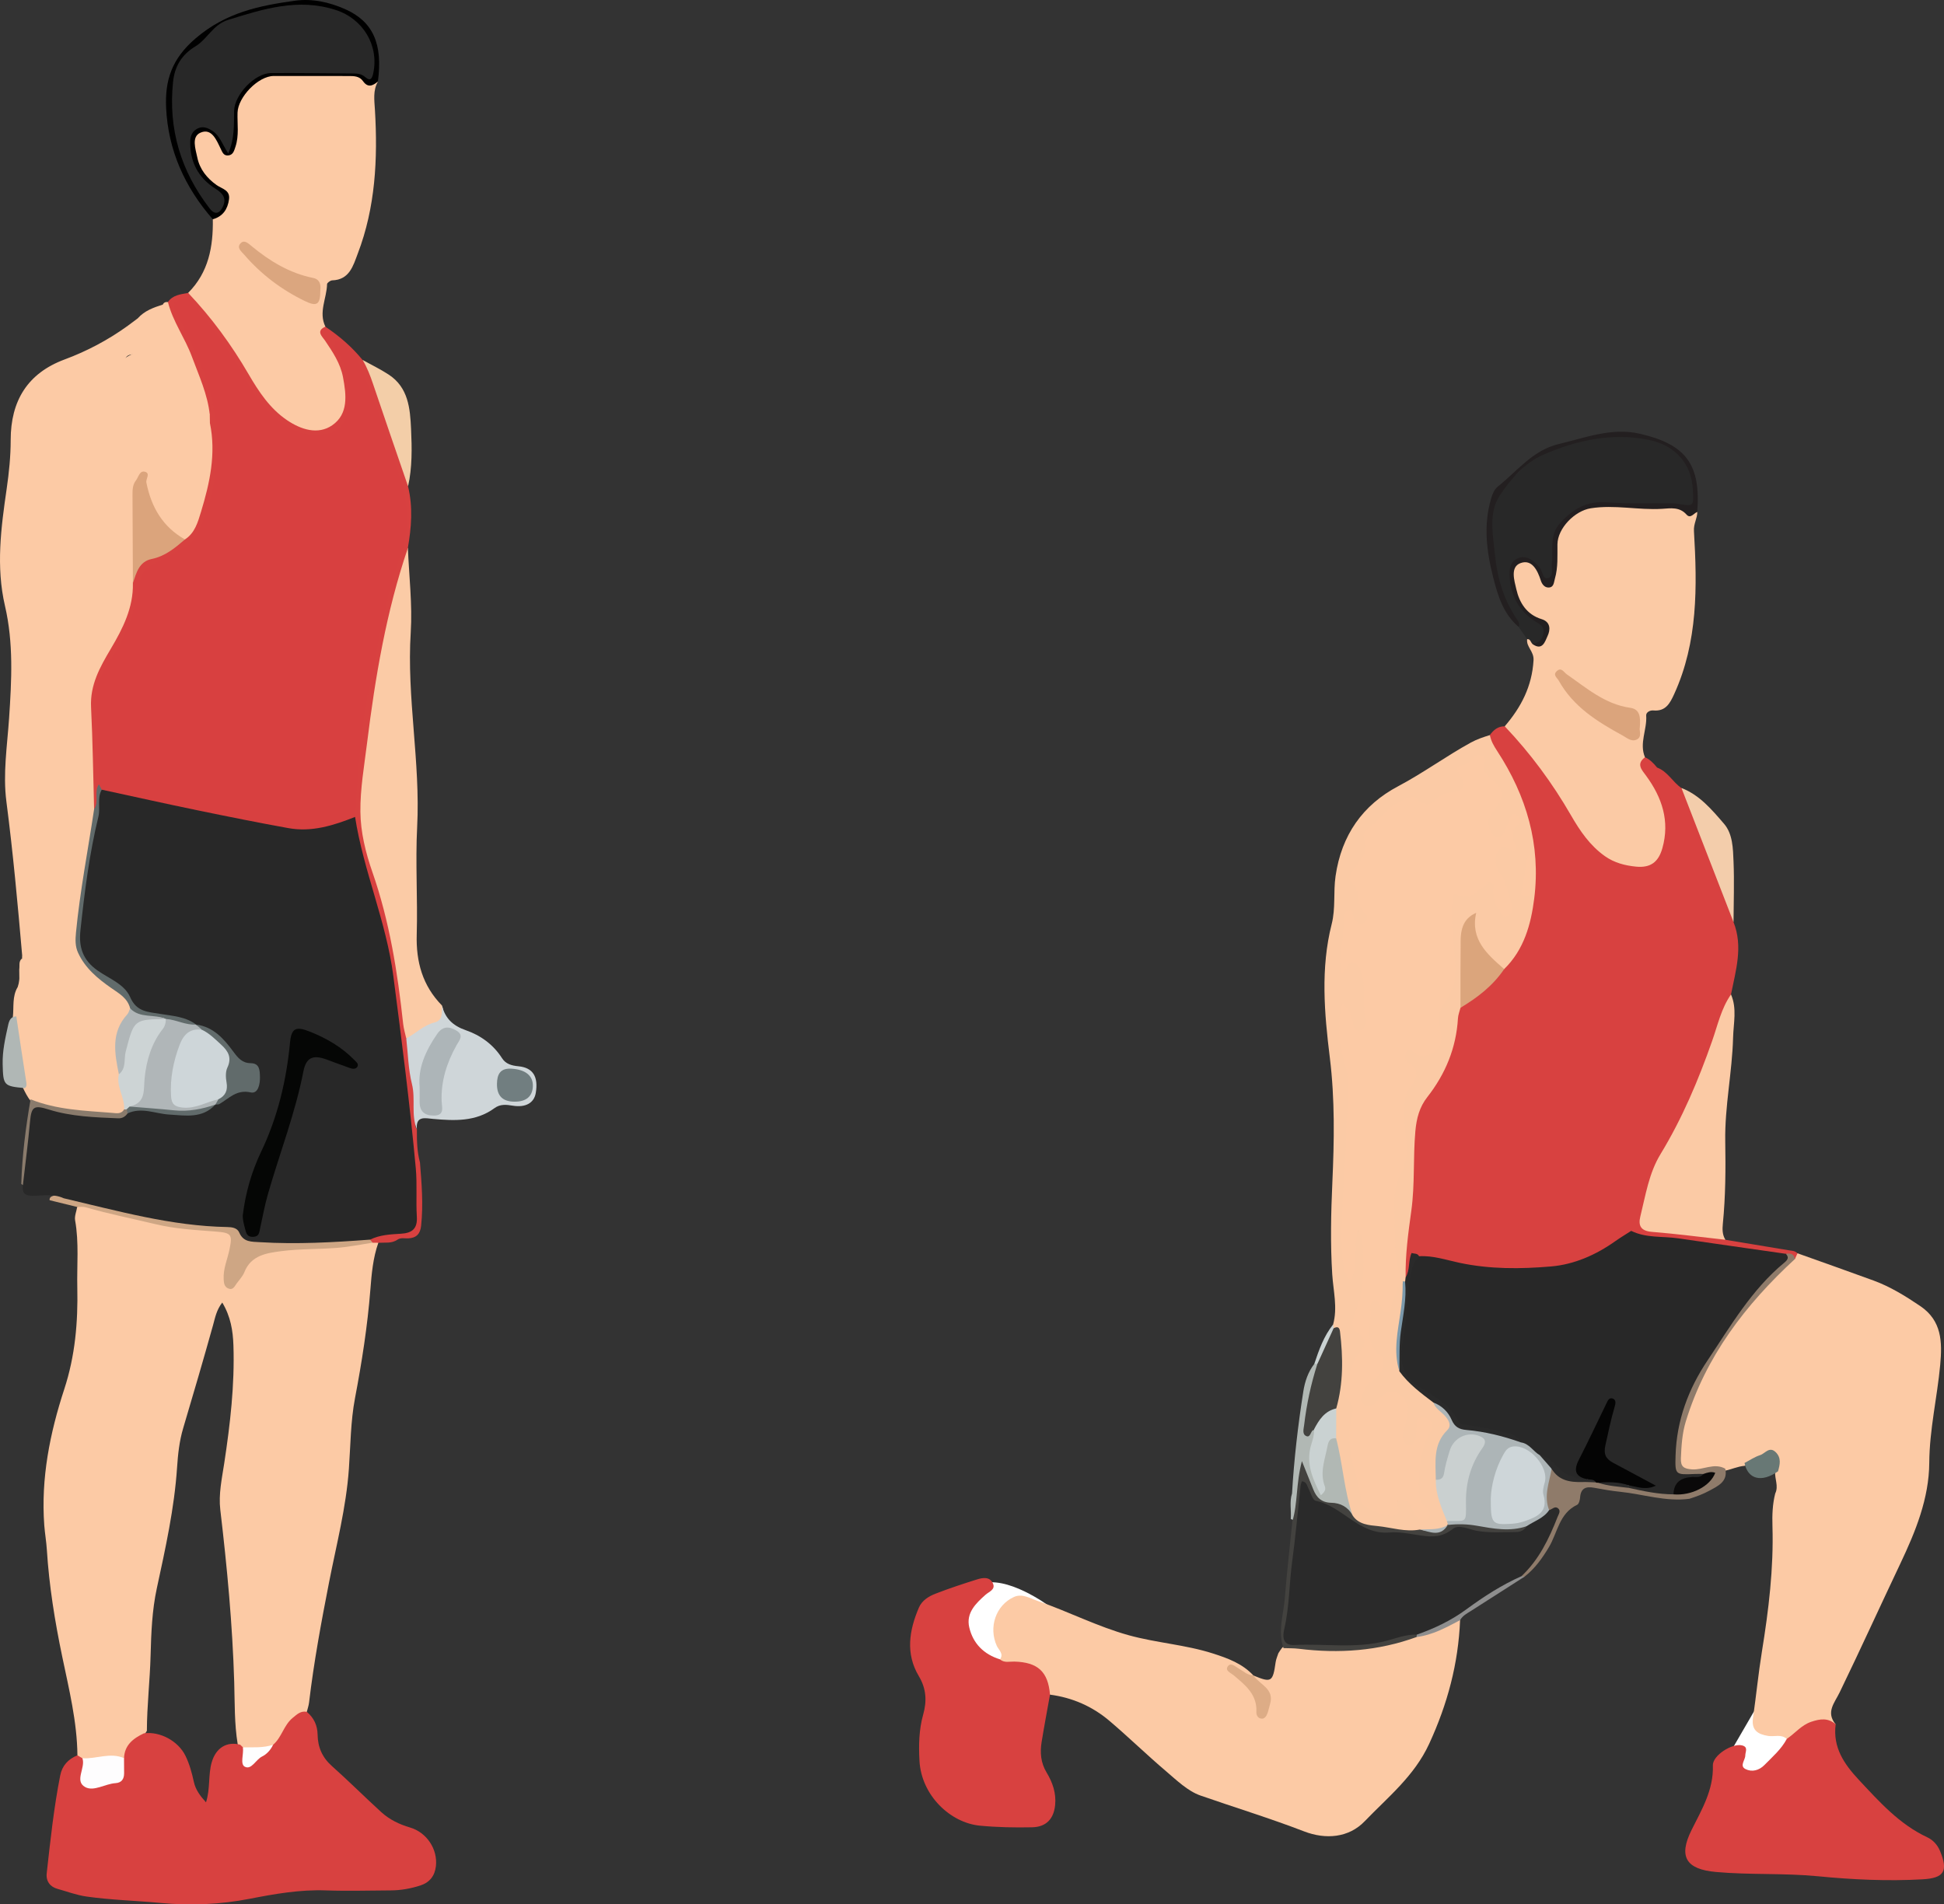<?xml version="1.0" encoding="UTF-8"?>
<svg id="Layer_1" xmlns="http://www.w3.org/2000/svg" viewBox="0 0 926.34 907.62">
  <rect x="0" y="0" width="926.34" height="907.62" fill="#333333" stroke="none"/>
  <defs>
    <style>
      .cls-1 {
        fill: #dba47c;
      }

      .cls-2 {
        fill: #fbcaa5;
      }

      .cls-3 {
        fill: #ced6d9;
      }

      .cls-4 {
        fill: #d84040;
      }

      .cls-5 {
        fill: #8f7b6a;
      }

      .cls-6 {
        fill: #cad2d2;
      }

      .cls-7 {
        fill: #f3cdab;
      }

      .cls-8 {
        fill: #2a2a2a;
      }

      .cls-9 {
        fill: #dba57c;
      }

      .cls-10 {
        fill: #cad0d0;
      }

      .cls-11 {
        fill: #b0b7b5;
      }

      .cls-12 {
        fill: #43423f;
      }

      .cls-13 {
        fill: #ddac86;
      }

      .cls-14 {
        fill: #fbcba6;
      }

      .cls-15 {
        fill: #fff;
      }

      .cls-16 {
        fill: #f3cea8;
      }

      .cls-17 {
        fill: #cea684;
      }

      .cls-18 {
        fill: #dba67f;
      }

      .cls-19 {
        fill: #8e8e8e;
      }

      .cls-20 {
        fill: #231f20;
      }

      .cls-21 {
        fill: #282828;
      }

      .cls-22 {
        fill: #b0b6b8;
      }

      .cls-23 {
        fill: #7c99ab;
      }

      .cls-24 {
        fill: #cfd6d9;
      }

      .cls-25 {
        fill: #050605;
      }

      .cls-26 {
        fill: #616b6b;
      }

      .cls-27 {
        fill: #adb5b8;
      }

      .cls-28 {
        fill: #0a0909;
      }

      .cls-29 {
        fill: #fefdfe;
      }

      .cls-30 {
        fill: #fefefe;
      }

      .cls-31 {
        fill: #cdd4d5;
      }

      .cls-32 {
        fill: #040404;
      }

      .cls-33 {
        fill: #717e80;
      }

      .cls-34 {
        fill: #b1b8b4;
      }

      .cls-35 {
        fill: #fccaa5;
      }

      .cls-36 {
        fill: #adb5b7;
      }

      .cls-37 {
        fill: #d84140;
      }

      .cls-38 {
        fill: #8a7b6c;
      }

      .cls-39 {
        fill: #687875;
      }
    </style>
  </defs>
  <path class="cls-15" d="M499.96,765.49s-20.47-15.4-33.27-10.39-3.15,51.12-3.15,51.12l33.74-8.6,2.68-32.13Z"/>
  <polygon class="cls-15" points="835.75 815.74 822.9 837.89 839.68 854.61 862.19 832.11 859.55 811.53 835.75 815.74"/>
  <path class="cls-35" d="M180.29,592.29c-2.57,7.24-3.22,14.9-3.81,22.41-1.37,17.4-4.06,34.53-7.32,51.67-2.1,11.04-2.12,22.53-2.92,33.78-1.31,18.43-5.94,36.06-9.44,53.99-3.72,19-7.25,38.04-9.53,57.28-.18,1.5-.7,2.96-1.07,4.44-4.67,2.99-8.56,6.66-11.12,11.7-1.18,2.32-2.79,4.46-5.38,5.52-4.64,1.75-9.35,2.02-14.15.68-1.1-.53-1.84-1.37-2.29-2.49-1.6-9.73-1.37-19.64-1.65-29.4-.82-27.59-3.41-54.96-6.64-82.33-.88-7.43.77-14.84,1.88-22.17,2.83-18.63,5.01-37.27,4.38-56.16-.24-7-1.3-13.73-5.32-20.42-2.77,3.55-3.41,7.25-4.37,10.7-4.59,16.44-9.38,32.81-14.25,49.17-1.83,6.13-2.5,12.45-2.92,18.77-1.3,19.5-5.53,38.49-9.64,57.52-2.27,10.5-2.69,21.25-2.97,31.94-.31,12.02-1.74,23.97-1.77,36-2.81,4.97-8.6,7.6-10.49,13.3-6.53.26-13.04,1.65-19.62.62-1.42-.18-2.56-.75-2.99-2.25-.16-16.02-4.01-31.48-7.24-47.01-3.51-16.84-6.25-33.77-7.33-50.96-.24-3.9-.94-7.77-1.23-11.68-1.64-22.32,2.67-43.88,9.54-64.87,5.19-15.84,6.56-31.96,6.2-48.37-.24-10.68.87-21.4-1.04-32.05-.36-2.01.63-4.25.99-6.39,6.19-3.55,11.97.5,17.44,1.81,15.7,3.77,31.34,7.39,47.54,8.13,9.23.42,11.15,3.09,9.1,12.04q-2.09,9.14-.97,13.16c2.36-.21,3.27-2.2,4.07-3.83,4.75-9.61,13.46-11.68,22.95-12.28,13.48-.85,26.98-1.47,40.38-3.29,1.17.04,2.23.33,3,1.31Z"/>
  <path class="cls-35" d="M851.42,828.75c-2.63-2.37-5.88-.94-8.82-1.4-4.95-.78-8.11-2.72-7.28-8.53,1.52-10.54,2.55-21.15,4.25-31.66,3.21-19.81,5.63-39.67,5.03-59.79-.16-5.25.01-10.46,1.32-15.58,1.72-3.51-.34-7.02-.03-10.53-.01-2.48,1.7-5.44-.97-7.25-2.58-1.76-4.87.73-7.22,1.53-2.24.76-4.08,2.45-6.42,3.07-3.23.27-6.17,1.7-9.31,2.32-5.05-.84-9.94.97-14.98.83-5.2-.15-7.68-2.15-7.53-7.47.34-11.94,2.73-23.38,7.92-34.18,7.53-15.66,18.58-28.96,28.67-42.94,4.93-6.82,10.23-13.02,17.29-17.61.98-.85,1.94-1.74,3.16-2.26,12.08,4.32,24.19,8.58,36.24,12.99,8.02,2.94,15.24,7.41,22.29,12.18,10.27,6.95,10.52,17.06,9.51,27.98-1.44,15.58-5.11,30.85-5.22,46.67-.11,17.05-6.51,32.74-13.75,48.01-9.7,20.45-19.07,41.06-28.94,61.43-2.46,5.08-6.7,9.45-1.93,15.24-7.79-1.3-14.53.76-20.25,6.24-.79.76-1.88,1.11-3.04.72Z"/>
  <path class="cls-35" d="M695.75,772.17c-.83,20.68-6.01,40.04-14.75,58.97-7.09,15.36-19.68,25.4-30.72,36.88-7.61,7.92-18.61,8.77-28.83,4.83-16.29-6.28-32.96-11.36-49.41-17.1-6.12-2.14-11.35-7.3-16.49-11.66-9.15-7.77-17.76-16.19-26.92-23.96-8.12-6.89-17.65-11.06-28.3-12.46-1.9-.87-1.8-2.79-2.38-4.39-2.34-6.45-6.34-9.13-13.26-9.63-2.86-.21-6.65,1.56-8.18-2.79,1.94-2.72-.64-4.47-1.54-6.47-3.97-8.81-.5-19.31,8.17-23.27,3.95-1.8,7.67.63,11.27,1.87,14.65,5.04,28.49,12.23,43.47,16.37,13.19,3.65,27.01,4.49,40.11,8.69,7.11,2.28,14,4.8,19.24,10.44-3.59,2.37-5.72-1.59-9-2.11,6.25,5.46,12.06,10.88,13.04,19.67,2.87-4.62,3.27-8.65-.97-12.29-1.56-1.34-3.83-2.42-2.98-5.2,8.51,3.53,9.21,3.09,10.53-6.34.2-1.46.85-2.85,1.3-4.28,1.04-1.52,1.8-3.32,3.83-3.85,7.41-1.03,14.67,1.05,22.09.96,13.21-.15,26-1.91,38.42-6.36,5.46-.67,10.53-2.59,15.51-4.86,2.13-.97,4.16-2.54,6.76-1.7Z"/>
  <path class="cls-35" d="M10.57,455.43c-2.12-24.5-4.35-48.98-7.52-73.38-1.73-13.31.4-26.64,1.29-39.88,1.2-17.93,2.14-35.74-1.96-53.36-4.36-18.74-1.89-37.33.8-55.86,1.12-7.75,1.91-15.49,1.91-23.22,0-18.7,8.05-31.86,25.69-38.41,10.67-3.96,20.53-9.2,29.74-15.79-1.71,8.42-8.9,10.99-15.39,14.2-2.12,1.05-4.64,1.22-6.76,2.41-.95.53-2.08,1.15-1.96,2.38.12,1.3,1.36,1.54,2.44,1.66,5.26.62,10.44-.49,15.65-.87,1.42-.1,2.11-1.3,2.86-2.43,3.16-4.77,15.93-8.21,20.76-5.55,3.1,1.71,4.27,4.65,2.92,7.81-2.1,4.92-2.58,10.05-2.87,14.98,2.9-3.85,8.61-3.64,10.49,1.32,1.64,4.32,3.18,6.06,7.76,4.17,1.67-.69,3.34.58,4.39,2.18.64,1.24.84,2.57.82,3.94.03,2.56-1.58,4.47-2.55,6.66-3.05,6.91-7.66,13.28-6.82,21.54.31,3.02-1.71,5.38-4.76,6.39-2.88.95-5.14-.04-6.78-2.53-.36-.55-.65-1.66-.99-1.62-8.69.96-5.23-5.25-5.55-9.26-.44-5.37-4.08-7.2-8.69-4.26-4.92,3.14-7.69,6.81-6.46,13.58,1.24,6.78.63,13.95.54,20.92-.09,7.19-.61,14.33-.1,21.57.63,8.91-2.68,12.98-11.38,16.58-10.21,4.23-12.52,7.62-12.47,18.73.01,3.07.15,6.12-.58,9.14-1.83,7.57-2.3,14.74,1.46,22.29,2.55,5.13,2.77,11.26.27,17.24-2.08,4.97-1.63,10.48.97,15.26,3.3,6.07,3.45,11.61-1.13,16.98-2.67,3.13-2.09,6.12.6,8.73,4.84,4.7,5.34,9.95,1.83,15.39-1.44,2.23-.62,4.16-.6,6.25.04,4.52,1.15,9.25-3.57,12.53-1.98,1.37-1.16,3.59-.39,5.43,1.39,3.33,1.71,6.77,1.27,10.31-.3,2.36-1.31,4.33-3.89,4.62-2.71.3-2.93-2.14-3.61-3.89-.63-1.64-.78-3.41-1.15-5.12-.39-1.8-1.09-3.72-3.11-3.77-8.17-.2-8.65-5.83-8.74-11.87-.01-.81.07-1.74-1.06-2.47-1.11,5.9-1.82,11.58-.99,17.57.5,3.59,2.51,8.27-2.65,10.77Z"/>
  <path class="cls-2" d="M808.78,243.98c.02,3.1-1.8,5.53-1.59,9.13,1.56,26.4,1.94,52.81-9.43,77.71-1.99,4.36-4.06,8.32-9.91,7.78-1.64-.15-3.53.89-3.42,2.42.49,6.67-3.41,13.2-.57,19.9-.67,4.25,1.46,7.53,3.75,10.76,5.97,8.39,8.37,17.68,7.24,27.94-1.29,11.69-7.7,16.33-19.37,14.36-12.21-2.06-19.61-10.2-25.48-19.96-8.8-14.65-18.1-28.88-29.52-41.66-1.55-1.73-3.26-3.61-3.46-6.2,7.8-9.08,13-19.02,13.73-31.47.25-4.37-3.57-6.35-3.04-10.09,1.62-1.04,2.86.5,4.31.59,5.31-3.17,5.65-6.04.95-8.64-9.19-5.08-13.29-12.82-12.4-23.26.23-2.7.66-5.4,3.54-6.48,3.03-1.14,5.44.46,7.76,2.28,2.64,2.08,2.91,5.8,5.82,8.24,3.36-4.3,2.71-9.19,2.44-13.75-.42-7.09,2.16-12.57,6.97-17.61,6.37-6.67,14.61-6.74,22.5-6.14,6.75.51,13.53,1.32,20.22.73,6.79-.6,12.62,2.43,18.95,3.41Z"/>
  <path class="cls-35" d="M89.67,139.57c9.73-9.75,11.96-22,11.74-35.08.42-1.31,1.49-2.12,2.34-3.1,4.9-5.67,4.66-7.25-1.38-11.83-7.03-5.33-11.14-12.19-10.63-21.31.15-2.7.51-5.39,3.43-6.52,3.07-1.19,5.49.33,7.67,2.34.97.9,1.54,2.12,2.41,3.09,1.1,1.23,1.24,3.97,3.33,3.52,2.52-.55,2.48-3.26,2.7-5.38.23-2.17.36-4.39.08-6.54-1.02-7.9,2.06-13.76,7.91-18.98,4-3.57,7.94-5.72,13.4-5.53,7.86.26,15.78.64,23.58-.09,8.57-.79,16.09,2.15,23.83,4.69-2.44,4.38-1.69,8.87-1.41,13.69,1.37,23.2.24,46.27-8.18,68.29-2.16,5.65-3.88,12.54-12.21,12.79-.86.03-2.41,1.15-2.43,1.79-.14,6.76-4.16,13.38-.8,20.26-.94,4.48,2.39,7.23,4.41,10.41,4.47,7.01,7.14,14.57,6.57,22.86-1.06,15.52-9.56,20.71-24.87,15.28-9.89-3.52-16.27-11.7-21.26-20.53-7.87-13.94-17.76-26.39-27.37-39.08-1.19-1.57-2.51-3.04-2.87-5.06Z"/>
  <path class="cls-2" d="M635.24,631.25c2.21-7.98.1-15.95-.41-23.86-.93-14.62-.61-29.16.05-43.78.89-19.82,1.25-39.63-1.2-59.51-2.62-21.17-4.48-42.6.89-63.73,1.91-7.53.74-15.16,1.83-22.77,2.81-19.55,12.94-33.95,29.84-42.88,11.97-6.33,22.81-14.32,34.62-20.81,2.92-1.6,5.97-2.61,9.09-3.58,7.6,8.59,12.38,18.72,16.5,29.31,8.97,23.1,9.83,46.24.72,69.46-2.06,5.25-4.33,10.58-9.89,13.35-8.15-2.49-15.32-12.43-16.82-24.57-5.01,15.11-1.59,29.34-2.93,43.23-1.4,6.39-1.41,13.01-3.7,19.27-2.04,5.55-3.32,11.61-7.24,16.06-10.2,11.6-11.4,25.52-11.17,39.85.29,17.55-3.27,34.76-4.31,52.18-.18.72-.5,1.38-.94,1.97-.54.54-1.19.68-1.91.42-4.21-6.41-6.42-13.27-5.13-21.07,1.05-6.33-1.02-12.61-.59-18.98.25-3.78.53-7.37,2.74-10.62,2.04-3,2.95-6.51,2.49-10.03-.99-7.63.55-15.3-.65-22.89-.47-2.99.37-5.59,2.14-8.01,2.98-4.06,4.15-8.12.19-12.42-1.61-1.75-1.66-4.13-.34-6.13,1.34-2.02,3.35-1.37,5.35-.89,7.96,1.92,11.21-.9,9.87-9.11-.86-5.27-.33-9.84,2.78-14.31,5.99-8.59,4.93-18.36,3.78-27.94-.71-5.92-.76-11.8-.52-17.7.15-3.68,1.37-6.3,6.09-5.54,4.02.65,6.89-2.15,9.91-4.36,3.86-2.83,5.89-2.08,6.82,2.57.72,3.56.64,7.38,4.68,10.28.43-5.84-1.21-10.45-3.58-14.85-1.69-3.14-2.97-6.36-2.76-9.99.15-2.54,1.06-5.69,3.47-5.73,4.89-.08,5.13-2.5,4.68-6.18-.18-1.51,1.08-2.82,1.29-4.47-1.05.53-1.14,1.58-1.56,2.39-1.59,3.04-3.43,6.28-7.45,4.49-3.93-1.75-4.74-5.47-3.76-9.5.64-2.61,2.53-4.58,3.73-6.91,1.99-3.86,2.67-7.41-1.85-10.2-3.4-2.09-4.73-5.59-5.11-9.9-4.63,1.78-8.8,2.74-6.62,9.06,1.15,3.34-.85,6.12-4.31,6.96-3.89.95-7.43,2.4-10.75,4.66-2.14,1.46-4.62,1.07-6.93.02-1.6-.72-3.15-1.45-5.02-1.2-6.7.91-18.65,13.52-18.94,20.3-.17,4.21-2.25,7.48-4.56,10.7-1.96,2.73-2.76,5.41-.6,8.43,2.23,3.12,1.5,7.26,3.55,10.51,1.71,2.72,2.82,5.81-.06,8.35-3.4,3-5.27-1.07-7.85-2.42-.9,3.61-1.53,7.03-1.68,10.5-.15,3.51-.46,6.98-1.11,11.23,4.67-4.29,7.63-2.35,9.47,2.13,3.34,8.13,2.04,16.82,2.6,25.27.16,2.42-1.75,4.58-4.46,5-2.88.45-3.52-2-4.44-3.97-.8-1.72-.76-3.84-3.65-6.29,2.3,10.96.8,21.04,3.87,30.67,1.45,4.54,1.8,8.97.24,13.52-1.9,5.55-.23,11.28-.52,16.94-1.03,19.6-4.19,39.21-1.01,58.89.17,1.04.23,2.11,1.3,3.95,1.09-5.4.42-9.95.83-14.42.19-2.09,0-4.92,2.94-5.07,2.69-.14,3.78,2.45,3.84,4.55.33,11.11,1.17,22.37-2.7,33.04-1.57,4.33-2.27,7.71,1.13,11.4,2.5,2.71,2.32,6.05.22,9.08-1.38,1.99-2.55,3.99-3.31,6.34-2.12,6.54-5.7,12.94-.5,19.65.24.31.26.87.17,1.28-3.04,13.29.85,25.95,3.35,38.77.98,5.05,7.38,10.21,12.42,9.22,1.24-.24,1.71-1.03,2.29-2.02,3.31-5.62,5.9-5.75,9.84-.61,1.03,1.34,1.4,3.27,3.93,3.93-6.26-13.24-3.56-25.89,1.35-38.44.55-1.4,1.27-2.91-.97-4.17-2.48,1.73-1.34,4.74-2.23,6.99-.95,2.38-2.27,4.55-5.07,4.38-2.68-.17-3.15-2.72-3.72-4.82-.6-2.18-.19-4.34.41-6.48.59-2.11,1.25-4.21,1.02-6.45-.62-6.18-4.91-8.12-9.97-4.52-3.12,2.22-6.53,6.24-10.15,1.99-3.3-3.87-.09-7.8,2.36-11.2.77-1.06,1.99-1.72,2.92-2.63,3.25-3.2,4.05-6.43.82-10.35-5.79-7.03-4.18-15.33-2.8-23.16.81-4.6,3.35-4.6,8.77-.74,2.12-2.1,2.22-5.16,3.55-7.62,1.13-2.08,2.35-4.01,4.93-1.54,2.44,5.88.26,11.67-.69,17.35-1.24,7.4-1.05,14.72-.61,22.09,3.65,7.3,11.28,10.53,16.58,16.13,1.1,1.35,2.34,2.57,3.52,3.84,5.03,5.4,5.49,7.17,1.33,12.99-4.5,6.3-3.16,13.28-3.44,20.12-.45,6.93,3.55,12.89,4.28,19.57.06.73-.05,1.43-.29,2.12-.18.32-.37.63-.56.94-3.77,4.32-8.91,2.67-13.57,3.11-9.14-.53-18.34-.54-27.09-3.91-2.12-.82-4.02-1.68-5.12-3.77-5.39-12.03-5.46-25.27-8.57-37.83-.22-4.53-.29-9.06.17-13.58,2.24-9.57,2.76-19.29,2.41-29.08-.12-3.28-.26-6.52-2.41-9.26-.33-.69-.28-1.35.14-1.99Z"/>
  <path class="cls-37" d="M851.42,828.75c3.96-2.62,6.89-6.56,11.71-8.17,4.24-1.42,8.01-1.93,11.59,1.22-1.42,11.03,3.99,18.93,11.17,26.61,9.75,10.42,19.17,21,32.44,27.22,2.74,1.28,4.88,3.54,6.14,6.59,3.95,9.55,1.95,12.88-8.33,13.46-16.67.94-33.33.16-49.89-1.46-16.17-1.57-32.41-.58-48.58-2.04-14.21-1.28-17.99-7.22-11.61-20.02,4.88-9.78,10.52-19.12,10.14-30.74-.16-4.82,9.3-10.74,13.9-9.57,3.1.79,1.56,3.02,1.55,4.81,0,2.21-2.89,4.96.11,6.48,3.07,1.55,6.49.65,9.04-1.96,3.82-3.89,8.01-7.49,10.63-12.41Z"/>
  <path class="cls-35" d="M10.57,455.43c2.54-3.1,1.91-7.07,1.03-10.03-1.79-6.04.21-11.66.35-17.45.04-1.82.18-4.45,2.85-4.19,2.56.25,2.3,2.73,2.34,4.71.04,2.4-.15,4.86.27,7.2.46,2.53,1.93,4.74,5,3.76,5.05-1.6,6.18,1.24,6.57,5.27.3,3.04.64,8.47,2.96,7.89,4.47-1.12,1.96-6.3,2.02-9.74.03-1.75-1.78-3.45-2.21-5.31-.54-2.34-1.68-4.63,2.43-6.01,5.52-1.85,2.29-7.15,2.37-10.81.06-2.77-.41-4.71,1.63-7.48,2.46-3.33,2.78-7.88-1.56-11.54-5.82-4.9-5.52-7.39-.59-12.96,3.24-3.66,4.08-8.27,1.05-12.38-4.54-6.15-4.05-12.77-1.56-18.98,2.47-6.17,1.45-12.31-1.22-16.93-2.87-4.96-3.45-9.76-2.35-14.33,1.94-8.12,2-16.27,2.18-24.43.08-3.66,1.21-6.02,4.62-6.83,5.03-1.18,8.65-4.99,13.45-6.94,6.44-2.61,6.74-11.14,5.33-18.08-.67-3.31-.49-6.31-.2-9.62.93-10.29,1.03-20.68-.79-30.9-1.27-7.15,4.79-8.99,8.27-12.71,2.23-2.39,5.52-2.69,7.83-1.07,4.01,2.82,4.7,7.09,2.84,11.7-.49,1.22-.68,2.55.49,4.11,2.92-4.29,5.48-6.23,5.83,1.22.09,2.04,2.07,2.97,3.83,2.83,2.21-.18,5.16-1.38,4.83-3.61-1.7-11.72,6.18-20.2,9.6-30.16,3.13.35,2.95,2.95,2.92,4.93-.25,15.86-1.32,31.57-9.05,45.99-1.27,2.37-2.57,4.53-5.33,5.33-3.25.52-5.3-1.55-7.4-3.47-6.89-6.3-11.26-14.49-13.34-24.95-2.77,3.52-2.85,3.52-2.87,8.97-.04,13.34-.08,26.69,0,40.04.5,11.22-3.72,21.52-9.79,29.98-10,13.93-11.31,29.05-9.67,44.78,1.12,10.69.64,21.31,1.03,31.96-.01,10.31-3.29,20.14-4.84,30.22-1.62,10.54-1.78,21.23-4.08,31.68-.87,3.95.97,7.89,3.74,10.79,4.34,4.53,8.25,9.48,14.01,12.63,3.76,2.05,7.29,4.96,7.78,9.89-.02,1.32-.29,2.64-1.09,3.66-6.72,8.52-5.48,18.17-4.01,27.85-.29,5.83,3.44,11.14,2.25,17.1-.99,2.4-3.14,3.14-5.35,2.95-13.66-1.17-27.78.17-40.34-7.2-1.56-1.95-2.67-4.17-3.74-6.42-.87-11.28-4-22.24-4.77-33.54.56-4.83-.4-9.91,2.32-14.4,1.54-4.42.55-9.23,2.08-13.65.01-.44.02-.88.03-1.32Z"/>
  <path class="cls-14" d="M194.37,261.16c.53,13.43,2.19,26.93,1.35,40.27-1.97,31.04,4.67,61.69,3.06,92.7-.88,17.02.29,34.15-.2,51.2-.38,13.05,2.75,24.43,12,33.86,2.06,5.73-.17,9.35-5.75,10.86-4.23,1.15-6.77,6.72-12.19,4.59-3.44-4.25-2.87-9.62-3.35-14.43-2.16-21.59-6.64-42.59-13.31-63.25-5.05-15.65-6.03-31.57-4.66-48.3,2.36-28.86,9.14-56.81,14.06-85.14,1.23-7.1,4.07-13.82,6.63-20.56.39-1.03,1.04-1.93,2.38-1.81Z"/>
  <path class="cls-21" d="M730.21,306.87c-.85-.73-.88-2.38-2.5-2.26-1.35-1.95-2.71-3.9-4.07-5.85-11.9-16.9-14.73-35.94-13.03-55.96.51-5.97,3.81-10.7,8.62-14.13,3.25-2.32,6.09-4.94,8.56-8.05,1.8-2.28,4.11-4.02,6.84-4.94,13.04-4.39,26.03-9.2,40.1-8.62,6.11.25,12.16,1.44,17.79,3.92,10.78,4.76,17.18,17.04,15.18,28.52-.53,3.04-2.02,4.59-4.9,3.05-3.34-1.78-6.82-1.54-10.26-1.34-11.58.64-23.12-1.49-34.71-.11-7.62.91-16.94,10.32-17.15,17.99-.11,4.16.11,8.32-.1,12.47-.1,1.97-.37,4.27-2.49,4.97-2.64.87-3.14-1.77-4.02-3.37-1.07-1.96-2.28-3.76-4.15-4.98-4.87-3.19-8.56-1.37-8.97,4.41-.73,10.31,2.98,18.4,12.35,23.22,2.96,1.52,3.9,3.66,3.15,6.33-.8,2.84-2.1,5.88-6.23,4.74Z"/>
  <path class="cls-2" d="M824.83,473.92c2.94,6.72,1.19,13.72,1.01,20.57-.43,16.54-4.02,32.85-3.74,49.46.22,13.1.16,26.19-1.14,39.26-.26,2.6-.29,5.26,1.21,7.63-2.37,2.24-5.03.57-7.53.49-9.18-.29-18.29-1.46-27.39-2.69-6.03-.82-8.31-3.37-7.16-9.27,2.3-11.83,4.81-23.79,11.47-34.03,10.75-16.53,17.08-34.89,23.67-53.2,1.7-4.72,3.29-9.5,5.33-14.09.84-1.89,1.27-4.39,4.27-4.13Z"/>
  <path class="cls-37" d="M194.37,261.16c-10.31,30.27-15.58,61.6-19.49,93.2-1.34,10.81-3.26,21.68-3.15,32.51.09,9.72,2.49,19.5,5.72,28.77,8.18,23.46,12,47.74,14.66,72.3.26,2.37.98,4.68,1.48,7.02,2.05,1.66,2.83,4.06,2.76,6.44-.36,11.52,5.15,22.75,1.68,34.42-.25.83.07,1.73.63,2.46-.05,5.29.06,10.57,1.45,15.73.83,10.04,1.63,20.06.56,30.15-.41,3.93-2.27,5.86-6.16,6.04-1.7.08-3.49-.44-5.08.6-2.8,1.97-6.04,1.3-9.13,1.51-.91-.01-1.82-.02-2.74-.03-1.02-.64-1.93-1.34-1.2-2.75,3.65-3,8.18-2.69,12.47-3.29,6.63-.92,7.58-2.06,7.94-8.83.83-15.6-1.42-31.03-3.03-46.44-2.23-21.31-5.02-42.57-7.98-63.8-2.24-16.11-6.29-31.77-11.31-47.18-3.14-9.63-4.72-19.54-6.43-29.45-.33-26.64,3.84-52.77,9.17-78.75,3.44-16.73,6.93-33.42,12.54-49.64,3.34-9.67,2.86-19.91.18-29.83-5.03-18.64-11.73-36.71-18.82-54.65-1.66-4.2-4.25-7.6-8.16-10.29,5.15,8.04,5.07,16.93,4.53,25.84-.61,10.22-6.32,15.34-16.54,15.59-8.98.22-16.13-3.7-22.32-9.6-5.58-5.33-9.84-11.7-13.51-18.5-6.37-11.81-14.1-22.69-23.11-32.65-1.39-1.54-2.96-4.09-5.33-2.2-1.86,1.48-.24,3.71.64,5.36,8.5,15.98,15.19,32.67,17.5,50.68,2.43,18.95-1.39,37.05-9.95,54.09-3.17,6.32-9.48,9.19-15.42,11.7-7.56,3.19-10.86,8.21-12.11,16.21-1.77,11.34-6.67,21.8-12.94,31.37-4.37,6.68-6.46,13.56-6.65,21.55-.3,12.48,1.36,24.88.87,37.35-.79,2.22-.55,4.56-.86,6.83-.25,1.88.29,4.46-2.89,4.57-.45-16.17-.65-32.34-1.45-48.49-.53-10.72,4.26-19.18,9.44-27.92,5.67-9.57,10.77-19.57,10.49-31.25.2-7.71,3.92-12.21,11.61-14.02,4.81-1.13,8.26-5.5,13.18-6.78,4.78-3.07,6.2-8.35,7.66-13.13,4.2-13.77,7.27-27.78,4.26-42.33-.02-1.29-.05-2.58-.07-3.87-5.34-12.43-8.7-25.64-14.94-37.73-1.5-2.9-2.73-5.94-4.44-8.75-1.41-2.32-2.39-4.73-.58-7.33,2.32-3.42,6.09-3.68,9.65-4.38,11.15,11.75,20.66,24.75,28.79,38.73,4.89,8.4,10.21,16.44,18.36,21.95,6.62,4.48,14.7,7.11,21.51,2.41,7.79-5.37,6.73-14.47,5.14-22.89-1.25-6.63-4.9-12.01-8.57-17.47-1.28-1.9-4.54-4.56.15-6.62,6.66,4.45,12.67,9.64,17.75,15.87,2.82,2.23,4.57,5.11,5.81,8.5,4.77,13.12,9.11,26.38,13.65,39.58,1.37,3.99,1.38,8.12,2.19,12.15,2.4,9.8,1.62,19.58-.08,29.37Z"/>
  <path class="cls-24" d="M198.66,538.26c-2.88-6.94-.56-14.41-2.36-21.6-1.76-7.02-1.88-14.46-2.71-21.71,4.54-2.45,8.22-6.3,13.47-7.64,4.28-1.09,3.38-4.95,3.53-8.12,1.54,6.1,5.14,9.65,11.35,11.8,6.99,2.41,13.1,6.78,17.28,13.33,1.77,2.77,4.52,3.54,7.83,3.86,6.96.67,9.55,4.99,8.25,12.72-.81,4.81-4.88,7.07-11.05,6.05-3.05-.5-5.87-.84-8.71,1.24-8.82,6.45-18.94,5.99-29.12,5.08-3.82-.34-8.41-1.66-7.76,5.01Z"/>
  <path class="cls-37" d="M59.1,837.94c.23-6.29,4.41-9.43,9.48-11.85,7.71-1,16.3,3.64,19.79,10.71,1.94,3.94,3.06,8.16,4,12.43.82,3.73,2.93,6.62,5.79,9.76,2.13-6.65.96-13.11,2.75-19.17,1.99-6.74,7.05-9.97,13.53-8.31.44.42.88.85,1.33,1.27,2.09,1.68,1.07,4.54,2.52,7.14,4.15-2.87,7.91-5.8,11.87-8.39,4.12-3.52,5.04-9.34,9.33-12.81,2.04-1.66,3.8-3.45,6.71-2.86,3.37,2.85,5.07,6.44,5.14,10.88.09,5.95,2.21,10.86,6.82,14.96,8.01,7.13,15.59,14.73,23.52,21.96,3.89,3.55,8.6,5.83,13.69,7.32,7.93,2.32,13.29,10.32,12.34,18.48-.53,4.53-2.94,7.7-7.36,9.14-4.6,1.49-9.33,2.34-14.18,2.36-10.3.05-20.62.36-30.91,0-12.36-.44-24.27,1.66-36.35,4.01-13.91,2.71-28.1,3.32-42.41,1.97-11.74-1.1-23.53-1.39-35.26-3.05-4.86-.69-9.27-2.4-13.87-3.67-3.41-.94-5.55-3.57-5.11-7.45,1.74-15.6,3.39-31.22,6.44-46.64.92-4.66,3.83-7.77,8.2-9.55.8.47,1.6.95,2.39,1.42,2.66,2.23,1.65,5.16,1.39,7.88-.3,3.14.92,4.53,4.1,4.04,2.15-.33,4.26-.88,6.41-1.16,3.98-.52,6.44-2.27,6.39-6.65-.02-1.5.28-3.04,1.53-4.15Z"/>
  <path class="cls-35" d="M80.02,143.96c2.33,9.3,8.12,17.07,11.4,25.96,3.37,9.13,7.54,18,8.55,27.85-2-1.08-3.86-1.81-5.97.07-4.29,3.82-5.64,1.37-5.83-2.99-.07-1.56-.09-3.17-1.49-4.14-1.78-1.25-3.72-2.67-6.03-1.81-3.08,1.15-.8,4.41-3.18,7.7-1.17-7.47-1.52-13.63.92-19.65,2.89-7.14,1.73-8.9-5.7-8.19-2.82.27-5.68.09-8.52.11-1.81,0-3.65.18-4.45,2.08-.98,2.32-.56,6.71-3.23,6.51-7.15-.53-14.22,1.98-21.29.18-1.35-.34-2.13-1.5-2.08-2.98.06-1.8,1.4-2.54,2.77-3.32,5.43-3.11,12.26-3.02,17.04-7.78,2.61-2.6,5.74-4.68,7.58-8.01,1.71-1.28,3.43-2.56,5.14-3.84,3.85-2.44,8.3-3.76,11.95-6.56.47-1.06,1.35-1.3,2.4-1.19Z"/>
  <path class="cls-37" d="M716.76,461.86c9.48-9.24,12.79-21.41,14.33-33.72,3.18-25.48-3.68-48.84-17.65-70.19-1.59-2.43-2.98-4.79-3.49-7.64,1.74-2.43,3.88-4.2,7.08-4.15,12.23,12.87,22.71,27.06,31.57,42.43,4.29,7.43,9.02,14.41,16.2,19.48,4.47,3.16,9.54,4.44,14.74,4.96,6.89.69,10.73-2.08,12.62-8.85,3.6-12.84-.17-24.12-7.79-34.49-2.06-2.8-4.84-5.6-.49-8.78,2.36,1.06,4.09,2.88,5.69,4.84.33.58.34,1.16-.02,1.72-2.19,3.56,1.21,5.57,2.61,7.74,5.04,7.81,6.23,16.27,5.23,25.18-1.46,13.04-11.16,19.46-23.86,16.02-12.79-3.47-20.57-12.84-27.09-23.44-7.22-11.74-14.36-23.52-23.24-34.12-1.8-2.15-3.32-4.61-6.82-6.11.78,3.66,2.71,6.18,4.15,8.86,7.06,13.21,12.57,27.04,14.48,41.93,3.96,30.74-4.76,56.67-30.41,75.59-3.26,2.4-4.98,5.23-5.54,9.17-2.08,14.59-8,27.62-16.47,39.58-5.33,7.52-4.21,16.39-4.44,24.7-.42,15.33-2.06,30.49-4.01,45.65-1.79,3.38.41,8.39-4.33,10.57-.2-10.69,1.26-21.29,2.71-31.8,1.74-12.59.8-25.24,1.92-37.84.55-6.22,2-11.58,5.67-16.25,8.69-11.09,13.79-23.46,14.63-37.57.1-1.7.79-3.36,1.21-5.04,6.59-6.55,13.67-12.54,20.83-18.44Z"/>
  <path class="cls-20" d="M730.21,306.87c3.35-.39,5.05-2.41,5.32-5.63.25-2.93-1.91-3.77-4.07-5.16-7.46-4.77-11.39-11.87-12.1-20.7-.32-3.94.22-8.03,4.26-9.44,4.21-1.46,7.36,1.42,10.06,4.59,1.45,1.71,1.35,5.87,4.14,4.96,2.63-.86,1.36-4.66,1.67-7.17.82-6.49-1.46-13.17,4.1-19.22,6.27-6.81,12.79-10.44,22.27-9.68,9.81.78,19.71.35,29.57.46,1.31.01,2.65-.04,3.94.19,7.74,1.35,7.74,1.37,7.29-6.85-.67-12.36-8.51-21.03-20.87-23.55-17.71-3.61-34.59.14-50.53,7.11-8.62,3.77-15.44,11.55-20.58,19.32-5.5,8.32-3.27,18.73-2.32,28.26,1.07,10.74,3.99,21.05,10.1,30.21.82,1.24,1.91,2.49,1.18,4.2-7.31-6.2-9.88-14.79-12.12-23.61-3.17-12.48-4.73-24.97-.96-37.62.64-2.14,1.46-4.27,3.16-5.63,9.28-7.37,16.6-17.34,29.14-20.31,12.74-3.01,25.12-7.97,38.63-4.86,21.92,5.05,29.02,14.68,27.27,37.25-1.68.63-3.21,3.4-5.11,1.26-3.35-3.79-7.64-2.99-11.63-2.75-11.35.7-22.63-2.06-34.03-.25-7.56,1.2-15.77,9.48-15.85,17.18-.06,5.46.35,10.94-1.2,16.31-.54,1.88-.46,4.27-3.1,4.27-1.89,0-3.08-1.63-3.63-3.35-1.56-4.88-4.25-10.29-9.68-8.28-5.03,1.86-2.9,8.41-1.98,12.44,1.46,6.42,4.93,12.09,12.05,14.26,4.43,1.35,4.18,5.2,2.84,8.03-1.12,2.38-2.39,7.38-7.26,3.78Z"/>
  <path d="M180.08,38.86c-2.41,1.99-4.76,3.14-7.09-.17-1.74-2.48-4.4-2.47-7.09-2.46-11.83.02-23.65-.08-35.48-.02-7.37.04-16.99,10-17.23,17.46-.17,5.43.79,10.93-1,16.29-.64,1.93-1.13,3.97-3.55,4.13-2.13.14-2.7-1.59-3.51-3.26-1.98-4.07-4.23-9.88-9.54-7.63-4.54,1.92-2.4,7.84-1.56,11.92,1.14,5.53,4.61,9.86,9.2,13.09,2.58,1.82,6.51,2.36,5.9,6.8-.64,4.68-2.91,8.15-7.73,9.49-13.34-15.23-21.31-32.96-22.24-53.13-.59-12.83,2.48-23.26,14.19-33.21C107.77,5.91,123.47,2.73,140.38.36c8.32-1.17,16.51.62,24.25,4.08,13.09,5.85,17.87,16.48,15.44,34.43Z"/>
  <path class="cls-5" d="M855.26,600.09c-23.51,21.67-42.48,46.41-51.97,77.43-1.71,5.6-2.08,11.53-2.32,17.43-.16,4.02,1.29,5.06,5.23,5.35,5.36.4,10.59-3.3,15.92-.32,1.36,6.21-3.65,8.32-7.51,10.44-2.95,1.62-6.3,2.87-9.61,3.91-11.3,1.48-22.07-2.24-33.1-3.36-4.12-.42-8.22-1.15-12.29-1.91-3.91-.73-6.35.22-6.67,4.64-.09,1.23-.57,3.09-1.43,3.5-8.55,4.05-9.3,13.25-13.42,20.15-3.18,5.31-6.66,10.21-11.56,14.03-.56.37-1.13.4-1.73.1-.86-2.91,1.39-4.4,2.98-6.01,5.97-6.05,8.77-13.83,12.23-21.31,1.72-3.72-1.89-3.59-2.97-5.27-3.29-6.72-1.4-12.9,1.94-18.93,6.38,4.19,13.5,5.32,20.97,5,.7.06,1.38.2,2.05.37,4.75.97,9.59,1.39,14.34,2.36,6.65,1.56,13.53,1.73,20.15,3.42,7.13.53,12.77-2.62,18.33-7.03-1.64-.77-2.66-.12-3.72-.05-14.22.81-15.17-.04-14.19-14.16.93-13.32,5.52-25.51,12.02-37.07,9.03-16.07,20.46-30.43,31.69-44.94,3.19-4.12,7.89-6.82,11.07-11,2.13.04,4.81-.53,3.56,3.23Z"/>
  <path class="cls-37" d="M476.52,790.87c2.05,1.76,4.53.98,6.82,1.04,11.19.3,16.1,4.8,17,15.76-1.34,7.51-2.77,15.01-3.99,22.55-.82,5.06-.43,9.91,2.36,14.54,2.85,4.72,4.66,9.84,4.07,15.58-.67,6.59-4.31,10.4-10.94,10.54-8.3.17-16.56.02-24.88-.77-14.11-1.34-27.92-14.41-28.82-30.91-.41-7.43-.27-14.81,1.78-22.11,1.76-6.24,1.53-12.2-2.07-18.21-6.42-10.7-4.65-21.84.02-32.71,1.46-3.4,4.64-5.35,7.88-6.61,6.5-2.53,13.15-4.72,19.81-6.81,2.72-.85,6.02-1.41,7.55,1.83,1.41,2.99-1.78,3.96-3.48,5.47-4.69,4.15-9.37,8.69-7.77,15.56,1.79,7.7,6.96,12.87,14.68,15.24Z"/>
  <path class="cls-37" d="M855.26,600.09c-.42-2.58-2.16-2.91-4.31-2.52-2.28,2.04-4.92,1.3-7.5.98-18.88-2.36-37.51-6.61-56.6-7.53-3.21-.16-6.57-.69-9.23-2.95-2.01-2.26-1.56-4.88-.95-7.46,2.96-12.62,6.62-25.12,13.18-36.29,12.74-21.7,20.6-45.36,29.12-68.79.67-1.85,1.26-3.73,1.92-5.59,3.8-10.63,4.5-21,.2-31.96-7.43-18.94-14.86-37.88-22.25-56.83-2.14-5.48-7.83-8.29-9.46-13.94.06-.47.12-.94.18-1.41,5.09,1.83,7.45,6.91,11.67,9.78,6.14,8.12,8.8,17.85,12.21,27.17,4.45,12.16,10.74,23.71,12.61,36.75,4.64,11.66,1.05,23.03-1.21,34.45-4.68,6.69-6.34,14.64-8.97,22.13-6.58,18.76-14.26,36.95-24.62,53.98-5.54,9.11-7.11,19.61-9.62,29.74-1.08,4.33.25,6.88,5.47,7.3,11.72.94,23.39,2.48,35.08,3.77,10.05,1.67,20.1,3.36,30.15,5,1.5.24,3.05.21,4.19,1.46-.42.93-.83,1.86-1.25,2.79Z"/>
  <path class="cls-17" d="M176.37,590.81c.39.48.79.96,1.18,1.45-5.58.84-11.14,2-16.75,2.45-8.92.72-17.95.44-26.8,1.59-6.89.9-14.35,1.91-17.55,10-.78,1.98-2.4,3.63-3.68,5.4-.99,1.36-1.75,3.35-4.03,2.37-1.89-.81-2.06-2.61-2.16-4.42-.28-4.93,1.78-9.4,2.75-14.07,1.51-7.26.99-8.04-6.66-8.63-9.55-.74-19.09-1.23-28.51-3.5-11.15-2.68-22.42-4.91-33.46-8.1-1.21-.35-2.6-.08-3.91-.1-4.38-1.08-8.77-2.16-13.15-3.24-.11-.83.22-1.42.97-1.79,2.15-.94,4.42-.82,6.69-.78,19.62,4.22,38.93,9.9,58.96,12.16,4.58.52,9.14.64,13.72.81,4.71.18,9.15,1.12,12.23,5.15,1.99,2.6,4.72,2.85,7.65,2.73,14.82-.59,29.69.96,44.49-1.17,2.75-.4,5.72-.54,8.04,1.7Z"/>
  <path class="cls-7" d="M826.05,439.47c-8.27-21.31-16.55-42.61-24.82-63.92,8.7,3.36,14.51,10.38,20.28,17.05,4.2,4.86,4.28,11.79,4.54,18.02.4,9.6.04,19.23,0,28.85Z"/>
  <path class="cls-34" d="M636.67,685.5c3.21,12.11,3.79,24.77,7.84,36.7-4.77-2.33-9.6-4.35-14.83-5.59-3.45-.81-4.42-4.5-5.93-7.35-1.09-2.05-1.71-4.33-3.35-7.92-.14,7.62-1.05,13.53-1.85,19.46-.23,1.68.34,5.1-3.49,3.13.33-4.06-.68-8.17.61-12.16.95-16.33,2.84-32.57,5.39-48.7.72-4.53,2.22-9.19,5.21-13.03.59-.39,1.14-.35,1.66.12,1.55,2.85.14,5.48-.74,8.07-2.22,6.59-2.46,13.56-4.07,20.25-.92,3.82,1.99,2.57,3.51,3.25,1.05,1.63.65,3.34.36,5.07-1.79,10.73-1.75,11.05,2.06,20.97-1.46-6.45.17-12.6,1.83-18.69.74-2.73,1.73-5.83,5.78-3.58Z"/>
  <path class="cls-16" d="M194.45,231.79c-5.59-16.29-11.23-32.57-16.72-48.89-1.32-3.94-2.81-7.76-4.93-11.33,4.16,2.31,8.47,4.37,12.43,6.97,9.39,6.16,10.19,16.15,10.65,25.95.42,9.11.58,18.29-1.43,27.31Z"/>
  <path class="cls-19" d="M724.97,751.22c.52.06,1.04.11,1.56.17-8.47,5.43-16.94,10.87-25.43,16.27-1.99,1.27-4.14,2.32-5.35,4.51-6.59,3.47-13.12,7.09-20.7,8.02-.62-.46-.73-1.02-.35-1.68,15.87-6.74,29.07-18.03,44.19-26.03,1.84-.97,3.73-2.43,6.08-1.25Z"/>
  <path class="cls-6" d="M627.73,650.1c-.49-.02-.98-.04-1.46-.06,2.22-6.63,4.5-13.23,8.98-18.79.08.6.17,1.19.26,1.79-.99,6.41-1.82,12.9-7.77,17.06Z"/>
  <path class="cls-35" d="M77.61,145.15c-3.05,3.88-7.45,5.31-11.95,6.56,3.19-3.62,7.54-5.15,11.95-6.56Z"/>
  <path class="cls-35" d="M9.27,471.2c-.03-3.05-.07-6.1-.1-9.15.3-1.8-.45-3.88,1.36-5.29-.65,4.79,1.46,9.83-1.26,14.44Z"/>
  <path class="cls-29" d="M59.1,837.94c.01,2.38.03,4.76.04,7.14.01,2.79-1.18,4.58-4.13,4.77-4.94.32-10.34,4.13-14.43,1.86-5.27-2.93.3-9.13-1.31-13.73,6.61.42,13.21-2.94,19.83-.05Z"/>
  <path class="cls-30" d="M130.15,831.53c-1.14,2.44-3.02,4.52-5.25,5.61-3.03,1.48-5.06,6.54-8.25,4.87-2.35-1.23-.44-6.04-.9-9.22,4.83-.11,9.7.36,14.4-1.26Z"/>
  <path class="cls-39" d="M847.25,701.22c-7.79,5.5-14.37,3.87-15.97-3.96,2.47-1.29,4.83-2.92,7.45-3.75,2.37-.75,4.41-4.39,7.46-1.36,2.73,2.72,1.96,5.9,1.06,9.07Z"/>
  <path class="cls-12" d="M675.15,779.05c-.12.37-.15.75-.1,1.14-18.26,6.67-37.06,7.98-56.23,5.6-2.38-.29-4.8-.21-7.2-.3-2.85-8.04,0-15.96.62-23.89.96-12.18,2.36-24.32,3.57-36.48,2.65-8.72,1.69-18.04,4.57-28.74,2.24,5.56,3.83,9.44,5.36,13.34,1.55,3.96,3.93,6.41,8.65,6.5,4.27.08,7.96,1.94,10.12,5.98,2.79,4.47,8.18,4.73,12.04,5.13,6.62.69,13.25,2.95,20.06,1.65,4.72,1.05,9.34,1.48,13.28-2.19l.17-.02c1.62-2.86,4.5-2.46,6.94-2.22,10.03.99,19.97,3.07,30.13,2.53.57,4.67-3.24,4.47-5.86,4.71-6.54.6-13.14.64-19.64-.7-4.42-.91-8.55-.85-12.64,1.65-5.58,3.41-11.65.89-17.39.4-6.92-.59-14-.52-20.74-2.95-3.78-1.36-7.32-2.83-9.97-5.99-1.59-1.9-3.72-3.09-6.12-3.64-5.53-1.27-10.29-3.58-12.77-10.23-3.43,22.22-4.74,43.39-7.85,64.34-.89,5.99.34,7.4,6.66,7.49,16.41.24,32.87.94,48.88-3.94,1.89-.58,3.88-1.01,5.46.84Z"/>
  <path class="cls-13" d="M597.32,798.59c2.97,4.34,10.12,6.28,7.85,13.65-.45,1.44-.67,2.96-1.22,4.36-.57,1.45-1.47,2.93-3.34,2.41-1.38-.38-2-1.74-1.93-3.13.41-8.33-5.32-12.81-10.83-17.44-1.4-1.18-4.26-2.19-2.77-4.29,1.4-1.98,3.6.13,5.17,1.05,2.24,1.32,4.19,3.18,6.98,3.32,0,0,.09.08.09.08Z"/>
  <path class="cls-1" d="M781.42,346.58c-.47,1.7,1.29,4.71-1.66,5.96-2.48,1.05-4.51-.88-6.61-2.03-11.99-6.54-23.45-13.67-30.37-26.09-.78-1.41-2.91-2.68-1.02-4.5,2.25-2.15,3.37.44,4.84,1.46,9.42,6.54,18.17,14.25,30.23,15.96,4.93.7,4.84,4.9,4.58,9.24Z"/>
  <path class="cls-18" d="M152.64,138.24c.05,6.9-1.57,8.04-7.3,5.27-11.16-5.4-20.88-12.73-28.98-22.13-1.32-1.53-3.8-3.32-1.66-5.49,1.75-1.77,3.77.23,5.16,1.38,8.69,7.19,18.09,12.91,29.33,15.19,3.25.66,3.78,3.26,3.45,5.78Z"/>
  <path class="cls-35" d="M668.39,611.88c-4.38,1.23-2.63,5.96-4.84,8.52-1.18,1.36.15,4.65-2.25,4.97-2.52.33-3.14-2.57-4.25-4.38-.33-.54-.74-1.04-1.12-1.57-2.3.36-3.05,2.6-2.91,3.83.87,7.67-3.82,16.41,4.81,22.69,3.06,2.22,1.05,9.21-3.22,11.74-1.82,1.08-3.23,2.16-3.98,4.04-.99,2.48-3.81,5.15-.8,7.65,3.11,2.59,5.66-.77,7.12-2.47,3.05-3.57,6.09-5.12,10.05-2.3,3.77,2.68,4.46,6.76,3.48,11.1-.57,2.54-1.85,5.01-1.95,7.55-.08,1.94.24,5.18,2.53,5.4,2.76.26,3.72-2.48,3.81-5.1.04-1.09.02-2.19.02-3.29.01-1.77-.09-3.72,1.81-4.58,1.86-.85,3.4.47,4.72,1.54,1.96,1.59,1.23,3.53.17,5.32-4.86,8.21-5.37,17.28-5.44,26.5-.03,3.63.18,6.92,3.33,9.43,1.87,1.49,2.99,3.75.58,5.51-2.23,1.63-4.25-.24-5.61-1.84-1.08-1.27-1.32-3.2-2.17-4.71-1.03-1.83-2.82-3.07-4.87-2.61-2.42.53-1.73,2.65-1.3,4.31.36,1.36.66,2.43-1.14,3.08-3.71,1.33-16.07-3.22-16.49-7.17-1.35-12.77-7.9-24.93-4.67-38.2.9-3.71,1.93-7.26-1.97-10.04-1.67-1.19-1.68-3.49-1.05-4.85,2.64-5.73,2.82-12.51,7.11-17.46,2.63-3.04,3.18-6.12-.07-8.42-4.98-3.51-3.28-7.32-1.64-11.53,4.44-11.35,3.57-23.18,2.9-34.96-.04-.7-.92-1.35-1.96-2.79-3.03,7.91,1.15,16.26-3.78,23.74-3.94-4.9-3.62-10.54-3.84-15.59-.78-18.51,1.69-36.97,1.96-55.41.16-10.69,2.66-21.37-.73-32.64-2.54-8.45-3.82-18.5-1.17-28.62,3.27,2.41,4.16,5.45,4.98,8.47.49,1.84.37,4.45,2.78,4.41,2.53-.04,4.1-2.82,3.59-4.72-1.98-7.26.32-14.89-2.25-22.03-.8-2.22-1.07-5.23-3.75-5.69-3.13-.55-2.78,3.43-5.5,5.24-2.33-6.81.8-13.24.4-19.6-.08-1.25.61-2.53.81-3.81.37-2.27-.98-5.63,1.79-6.46,3.53-1.06,1.44,3.29,3.15,4.49,1.21.84,2.03,2.67,3.8,1.73,2.14-1.13,2.65-3.92,1.26-5.02-4.91-3.88-1.88-10.86-6.68-15.03-2.33-2.03.62-5.57,2.51-8.05,2.77-3.64,5.83-7.17,3.62-12.39-.74-1.74.21-3.53,1.69-4.66,6.13-4.69,10.36-11.65,18.1-14.49,2.31-.85,3.61-1.53,5.67.44,2.97,2.84,6.3,2.9,9.12-.5,1.86-2.24,4.28-2.54,7.01-2.81,5.78-.57,7.35-3.64,4.03-8.4-2.05-2.93-1.95-4.11,1.51-4.8.21-.04.41-.16.63-.18,3.23-.34,4.15-5.18,7.44-4.48,4.74,1.01.29,5.43,2.21,7.73.98,1.17,1.75,2.59,2.91,3.51,6.3,4.97,6.82,8.09,1.97,14.57-2.16,2.88-4.36,5.61-2.48,9.48.76,1.58,1.42,3.35,3.52,3.51,2.51.19,3.3-1.8,4.1-3.59.71-1.59,1.14-3.31,1.9-4.87.61-1.26,1.11-3.32,3.23-1.89,1.51,1.02,2.92,2.67,1.07,4.3-4.26,3.75-2.74,7.79-.88,11.85-.53.34-.86.71-1.22.75-2.52.29-5.17-3.76-7.55.07-2.41,3.86-1.34,8.3.94,11.14,3.42,4.26,3.12,9.41,5.2,13.87,1.2,2.58.52,5.11-1.85,6.19-2.6,1.18-2.8-1.93-3.98-3.29-2.48-2.86-2.94-6.21-2.69-9.81.09-1.31,0-2.8-1.67-3.13-1.28-.25-1.62,1.35-2.36,1.73-4.04,2.05-6.48,7.81-12.92,4.52-3.31-1.69-2.53,2.36-2.7,4.2-.98,10.51,1.34,20.88,1.52,31.37.1,6.42-2.3,11.82-5.45,16.31-2.69,3.84-3.09,7.04-2.07,10.81,1.16,4.3,1.43,8.88-1.9,11.58-2.93,2.38-7.32,4.18-11.1-.06-.88-.99-2.68-.63-3.11,1-.43,1.64-.83,3.55,1.15,4.66,6.62,3.74,3.06,9.26.7,12.45-2.7,3.64-2.39,6.53-2.61,10.52-.55,9.91,3.54,20.62-1.35,29.5-3.88,7.06-3.61,13.79-3.25,20.73.53,10.44-.91,21.22,3.89,31.15.24.25.31.5.22.75-.09.24-.17.36-.26.36Z"/>
  <path class="cls-36" d="M727.46,727.39c-7.95,2.7-15.88,1.16-23.78-.23-4.54-.8-9.07-.89-13.63-.38-.2-.61-.41-1.23-.62-1.84,6.35-1.6,7.96-5.71,7.54-11.99-.52-7.58,2.81-14.45,5.99-21.19.7-1.49,2.51-3.03.96-4.69-1.46-1.56-3.66-1.14-5.6-.76-3.18.63-4.64,3.06-5.64,5.82-1.19,3.28-2.02,6.68-3.01,10.03-.79,2.67-1.87,5.21-5.48,3.11-.09-8.34-1.45-16.85,5.49-23.71,2.16-2.13.72-4.74-1.24-6.86-1.87-2.02-4.51-3.42-5.42-6.27,5.7-1.43,7.54,3.35,9.72,6.66,1.99,3.01,3.97,4.55,7.65,4.94,8.19.87,16.22,2.77,24.07,5.34,4.01,1.48,7.43,3.83,10.26,7.02,1.63,2.5,5.42,3.69,4.68,7.64-1.17,6.51-3.86,12.93-1.22,19.68-1.06,6.06-5.92,6.83-10.72,7.67Z"/>
  <path class="cls-10" d="M684.19,705.26c2.19.02,3.54-.56,3.93-3.2.54-3.62,1.61-7.17,2.69-10.68,1.92-6.26,8.52-9.37,14.43-6.87,3.06,1.3,2.85,3.25,1.11,5.69-5.44,7.66-7.9,16.24-7.8,25.63.11,10.72.5,8.8-9.1,9.09-2.54-6.34-5.45-12.59-5.25-19.67Z"/>
  <path class="cls-12" d="M627.73,650.1c2.59-5.69,5.18-11.37,7.77-17.06,1.79-.95,2.78-.53,3.03,1.59,1.47,12.31,1.64,24.55-1.79,36.62-3.65,3.26-6.57,7.29-10.66,10.09-1.64.61-1.53,3.92-3.55,3.12-2.16-.85-1.31-3.44-1.09-5.28,1.17-9.89,3.26-19.59,6.28-29.08Z"/>
  <path class="cls-9" d="M716.76,461.86c-5.36,7.93-12.72,13.61-20.83,18.44.02-10.71-.04-21.42.09-32.12.08-6.99,2.34-10.89,7.41-13.13-2.91,12.69,5.21,19.75,13.33,26.81Z"/>
  <path class="cls-6" d="M626.09,681.34c2.38-4.6,5.09-8.85,10.66-10.09-.02,4.75-.05,9.5-.07,14.24-2.79-.28-3.64,1.2-4.12,3.76-1.19,6.33-3.79,12.51-1.26,19.11.45,1.18.23,2.6-1.9,4.26-3.5-7.05-6.7-13.73-5.17-21.78.6-3.17,2.19-6.15,1.87-9.5Z"/>
  <path class="cls-8" d="M724.79,687.46c-8.47-3.01-17.15-5.17-26.11-5.95-3.44-.3-5.51-1.48-6.95-4.81-1.65-3.83-4.65-6.75-8.73-8.27-5.89-4.44-11.8-8.85-16.2-14.9-.46-7.76-1.28-15.5.74-23.23,1.65-6.29,1.15-12.88,2-19.3.08-.73.16-1.45.24-2.19,2.23-3.58,1.15-7.97,2.88-11.67,1.88-.67,3.59-.94,3.89,1.8-4.54,14.29-3.79,29.36-6.42,43.94-1.43,7.89,2.14,13.61,8.69,17.59,6.41,3.9,12.38,8.24,16.87,14.37,1.71,2.33,4.43,2.62,6.99,3.2,5.97,1.35,12.16,1.73,17.85,4.22,2.28,1,5.34,1.42,4.24,5.2Z"/>
  <path class="cls-35" d="M729.94,407.86c0,5.23.19,10.6-.11,15.94-.1,1.65-.87,4.38-3.56,3.49-2.16-.71-1.14-2.81-.85-4.48.77-4.44,1.44-8.89,2.14-13.34.18-1.11.4-2.16,2.39-1.62Z"/>
  <path class="cls-23" d="M669.55,610.99c.77,8.06-.95,15.87-2.05,23.78-.86,6.17-.5,12.5-.69,18.75-2.99-9.64-.69-19.2.64-28.72.6-4.32,1-8.59.94-12.93.11-.37.12-.74.04-1.11.41-.12.79-.05,1.12.22Z"/>
  <path class="cls-36" d="M689.89,726.8c-3.56,6.01-8.57,3.2-13.29,2.19,4.5-.33,9.16.37,13.29-2.19Z"/>
  <path class="cls-35" d="M31.6,522.13c-1.7.43-2.99-.41-3.69-1.88-1.25-2.61-3.39-3.04-5.98-3.07-4.09-.05-5.89-2.01-3.72-5.88,2.34-4.19,1.58-7.92-.69-11.75-1.11-1.88-2.27-3.93-1.41-6.2,1.23-3.24,1.64-5.42-2.73-6.96-2.81-.99-1.74-4.62-.86-7.01,1.42-3.89,2.92-7.83,5.03-11.36,1.37-2.3,1.19-7.4,5.25-6.09,3.94,1.27,9.44,1.66,9.16,8.93-.15,3.87,2.76,7.27.02,12.02-2.21,3.82,2.3,6.48,5.96,7.76,2.17.76,4.56,1.46,4.86,3.81.3,2.32-2.56,1.8-3.9,2.71-2.62,1.78-2.62,4.12-.05,4.96,8.11,2.66,3.62,8.16,2.97,12.46-.82,5.43-5.29,7.01-10.21,7.55Z"/>
  <path class="cls-1" d="M88.12,257.1c-4.71,4.05-9.4,8-15.83,9.31-6.03,1.23-7.31,6.61-8.96,11.49-.06-14.01-.09-28.02-.19-42.04-.02-2.46.08-4.93,1.63-6.88,1.25-1.58,1.73-4.84,4.3-4.14,2.75.76.33,3.39.68,5.17,2.32,11.62,7.75,21.11,18.38,27.09Z"/>
  <path class="cls-31" d="M59.16,528.74c.37-5.76-3.91-10.83-2.52-16.74.71-5.35,1.15-10.73,2.76-15.94,3.57-11.49,6.42-13.31,18.49-11.51.67.28,1.21.73,1.63,1.32,1.02,2.27.04,4.2-1.05,6.12-5.24,9.18-8.91,18.75-7.71,29.63.62,5.65-4.88,4.4-7.5,6.39-.76.65-1.6,1.19-2.54,1.52-.74.17-1.26-.09-1.56-.79Z"/>
  <path class="cls-26" d="M44.85,385.55c2.52-3.57-.24-8.17,2.28-11.74,1.63.48,2.22,1.7,2.33,3.27.06,9.92-2.56,19.41-4.35,29.07-2.54,13.7-4.18,27.57-5.09,41.5-.35,5.35,2.35,9,6.26,12.27,6.8,5.7,15.15,9.62,19.85,17.81,1.6,2.78,5.24,2.97,8.28,3.3,4.81.51,9.51,1.51,14.1,2.96,2.12.68,4.97.93,4.76,4.33-5.41,2.58-9.92.36-14.26-2.7h0c-2.69-1.33-5.56-.29-8.32-.63-3.43-.43-7.1-.39-8.68-4.44-1.25-4.86-5.24-7.04-9-9.66-6.44-4.48-12.48-9.49-15.84-16.88-1.38-3.03-1.29-6.22-.96-9.6,1.91-19.77,5.72-39.25,8.65-58.86Z"/>
  <path class="cls-11" d="M11.82,518.58c-10.08-.88-10.3-1.29-10.55-11.3-.16-6.38,1.23-12.44,2.58-18.57.52-2.37,1.19-4.17,3.92-4.32,1.57,10.44,3.1,20.89,4.75,31.32.18,1.17.3,2.1-.7,2.87Z"/>
  <path class="cls-22" d="M61.99,480.55c4.67,5,11.57,2.58,17,5.09-15.22.25-15.1.29-19.08,15.49-.95,3.64.37,8.03-3.26,10.87-2.03-9.99-3.9-19.94,4.01-28.56.68-.74.9-1.91,1.33-2.88Z"/>
  <path class="cls-38" d="M59.16,528.74c.41.05.81.02,1.21-.07.56.55.83,1.21.82,1.99-1.23,4.11-4.68,4.04-7.95,4.07-10.04.11-19.86-1.77-29.63-3.78-6.15-1.26-6.69-1.07-7.31,5.17-.79,8-2.26,15.92-2.75,23.96-.12,1.9-.26,4.01-2.66,4.72-.25-.19-.5-.37-.76-.55.42-13.56,2.12-26.98,4.44-40.32,12.43,5.01,25.64,5.41,38.73,6.45,2.03.16,4.43.78,5.84-1.64Z"/>
  <path class="cls-21" d="M10.91,564.81c1.16-10.13,2.49-20.25,3.41-30.41.64-7.07,1.96-7.8,8.94-5.6,10.73,3.38,21.94,3.72,33.09,4.19,1.88.08,3.35-.8,4.42-2.33,2.17-3.24,5.29-3.35,8.73-2.81,5.59.88,11.2,1.62,16.84,2.05,5.15.39,9.98-.63,14.36-3.46.5-.42,1.06-.77,1.63-1.09,5.31-2.5,9.49-7.51,16.42-6.54,2.31.32,3.13-2.61,3.22-4.92.09-2.28-.15-4.76-2.77-5.24-5.55-1.02-8.23-5.14-11.23-9.19-3.57-4.83-8.79-7.66-13.99-10.41-.19-.25-.37-.5-.55-.75-5.1-3.86-11.28-4.09-17.21-5.1-5.68-.97-11.13-.87-14.19-7.95-2.69-6.21-10.06-8.84-15.51-12.69-7.07-4.99-9.06-11.11-8.19-19.19,1.96-18.2,4.22-36.34,8.56-54.15,1.03-4.24-.72-8.8,1.6-12.86,2.91-2.1,5.94-.67,8.82-.1,20.11,4.01,40.01,9,60.14,12.92,6.85,1.33,13.74,2.56,20.64,3.48,8.03,1.07,16.11,1,23.67-2.91,2.31-1.2,4.86-2.13,7.44-.41,3.99,25.75,14.85,49.82,18.22,75.76,3.97,30.56,7.91,61.12,10.72,91.82.69,7.6.02,15.32.49,22.96.35,5.79-2.32,7.8-7.59,8.11-4.98.3-10.04.51-14.66,2.81-17.47,1.31-34.94,2.29-52.47,1.22-4.03-.25-7.91.07-9.89-4.57-.99-2.33-3.59-2.61-5.68-2.65-26.73-.47-52.25-7.7-77.99-13.72-4.79-2.23-9.9-1.22-14.85-1.18-4.04.04-5-1.66-4.57-5.11Z"/>
  <path class="cls-4" d="M169.19,389.35c-10.2,4.05-20.6,7.35-31.73,5.34-14.57-2.63-29.09-5.55-43.59-8.55-15.15-3.13-30.25-6.51-45.38-9.78-.46-.85-.91-1.71-1.36-2.56-.33-13.11-.48-26.23-1.08-39.32-.29-6.47,1.45-12.31,4.95-17.38,8.49-12.27,13.91-25.68,15.95-40.38.57-4.11,2.67-6.06,6.05-7.72,5.1-2.51,9.97-5.47,15.02-8.08,4.74-2.45,6.31-7.14,8.1-11.5,10.58-25.82,9.72-51.59-1.08-77.12-3.24-7.65-7-15.08-10.55-22.6-1.03-2.17-2.78-4.56.05-6.36,2.7-1.72,5.23-1.08,7.46,1.6,9.41,11.26,18.14,22.95,25.22,35.89,5.17,9.45,11.45,18.05,21.36,23.44,5.79,3.15,11.84,3.55,17.84,2.35,6.14-1.23,8.78-6.44,9.3-12.18.85-9.42,1-18.85-5.19-27.03-.86-1.14-1.73-2.61-.27-5.34,4.52,3.46,9.01,6.76,11.19,11.95,7.95,18.97,14.95,38.31,20.44,58.13,2.91,10.51,3,21.39-.77,31.71-7.33,20.04-10.37,41.05-14.78,61.75-4.47,21.02-5.82,42.38-7.14,63.75Z"/>
  <path class="cls-27" d="M199.96,518.11c-.9-9.04,2.91-17.44,8.37-25.35,2.55-3.7,5.63-3.69,9.09-1.63,3.81,2.27,1.52,4.52.1,7.07-4.63,8.31-7.47,17.11-7.07,26.82.11,2.68,1.53,6.61-3.67,6.66-4.61.04-6.91-2.12-6.82-6.77.04-1.97,0-3.94,0-6.79Z"/>
  <path class="cls-33" d="M245.06,525.05c-5.62-.04-8.33-2.86-8.25-8.5.06-4.61,1.63-7.54,6.92-7.22,6.69.41,10.39,3.38,10.18,8.45-.2,4.84-3.27,7.36-8.85,7.27Z"/>
  <path class="cls-37" d="M126.26,901.11c-7.11,2.16-14.5,3.22-21.8,3.56-24.08,1.11-48.06.05-71.79-4.78-5.81-1.18-8.53-4.09-7.77-9.91,1.85-14.27,3.78-28.53,5.8-42.78.2-1.45,1-2.91,1.85-4.13.55-.79,1.76-1.67,2.59-1.6,1.13.11,1.2,1.55,1.47,2.63.9,3.68-2.48,8.99,3.28,10.75,3.82,1.16,7.73-.88,11.55-1.72,9.88-2.16,10.38-2.69,10.49-12.4.05-4.41-.62-9.52,4.51-11.21,4.79-1.58,9.46.94,13.42,3.64,5.68,3.88,7.21,10.12,8.24,16.48,1.26,7.8,6.11,12.61,13.08,15.64,6.29,6.73,13.46,12.4,21.18,17.38,4.44,2.86,9.11,5.5,10.3,11.21.74,3.58,3.43,2.78,5.67,2.8,10.06.07,20.11-.03,30.17.07,2.75.03,5.77-.63,7.98,1.88-11.05,1.77-22.18.46-33.27.92-5.65.23-11.35-.18-16.87,1.53-.43-.44-.93-.8-1.45-1.13.43.43.98.71,1.38,1.17Z"/>
  <path class="cls-37" d="M176.47,898.62h-46.42c3.52-8.35-2.81-11.19-7.77-13.8-7.83-4.12-13.12-11.44-20.95-15.43-1.99-1.01-.19-2.71-.16-4.1,1.78-7.88,3.33-15.78,2.96-23.92-.12-2.7,1.23-4.47,3.54-5.78,3.69-2.09,5.67-1.68,5.61,3.13-.03,2.43-1.12,5.63,2.26,6.81,2.86.99,4.07-1.97,6.02-3.18,7.24-4.49,12.61-10.47,16.05-18.39,1.12-2.57,3.29-5.94,6.76-5.3,3.98.72,4.19,4.67,4.26,7.93.13,6.53,2.79,11.57,7.59,16,10.25,9.47,19.1,20.49,31.22,27.88,1.85,1.13,3.5,2.61,5.77,2.84,4.57.46,7.38,3.26,9.44,7.06,1.18,4.62,3.9,9.25,0,13.87-.56.53-1.12,1.06-1.68,1.59-5.87,1.78-12.02,1.59-18,2.58-2.16.07-4.32.14-6.48.21Z"/>
  <path class="cls-37" d="M182.95,898.41c5.87-1.73,11.9-2.43,18-2.58-5.72,2.85-11.84,2.8-18,2.58Z"/>
  <path class="cls-37" d="M202.63,894.25c2.56-4.62,0-9.25,0-13.87,2.45,4.63,4.8,9.25,0,13.87Z"/>
  <path class="cls-37" d="M676.19,598.72c-.71-1.56-2.34-1.07-3.51-1.58,1.15-11.72,2.47-23.43,3.39-35.17.73-9.36.7-18.78,1.49-28.13.56-6.66,6.77-10.34,9.51-16.07,4.75-9.92,9.29-19.72,10.33-30.83.38-4.07,2.41-6.65,6.08-9.24,15.77-11.14,25.89-26.16,29.33-45.53,5-28.14-3.84-52.95-17.83-76.59-1.17-1.97-2.94-3.78-.56-5.64,2.28-1.78,3.56.71,4.78,2.02,8.08,8.65,15.16,18.04,21.32,28.17,5.66,9.3,10.79,18.96,18.94,26.58,5.36,5.01,11.54,7.88,18.57,9.03,7.75,1.27,14.67-3.61,16.75-11.29,3.19-11.83.4-22.43-6.45-32.25-1.43-2.05-2.75-4.18-4.18-6.35,2.8-1.4,3.57,1.21,5.24,1.33,10.66,6.59,12.92,18.37,17.26,28.68,5.91,14.06,10.84,28.53,16.44,42.73,3.61,9.16,3.97,18.18.75,27.51-9.09,26.39-17.54,52.99-31.65,77.38-7.7,13.31-12.08,28.02-14.89,43.14-2.16,4.42-6.43,6.51-10.32,8.76-11.71,6.78-24.08,10.73-37.98,10.69-15.85-.05-31.45-1.15-46.84-4.9-2.1-.51-4.38-.64-5.94-2.46Z"/>
  <path class="cls-21" d="M108.76,73.14c-2.89-4.5-4.01-8.43-7.48-10.73-2.34-1.55-4.74-2.47-7.35-1.05-2.29,1.24-3.22,3.36-3.28,6.01-.21,9.82,3.9,17.46,12.07,22.6,3.59,2.26,5.3,4.66,3.49,8.51-1.48,3.15-3.67,4.3-6.35.81-13.71-17.81-19.73-37.83-17.4-60.24.77-7.37,4.01-12.94,10.72-17,5.62-3.4,8.32-10.33,15.49-12.56,16.84-5.23,33.42-10.52,51.31-4.74,13,4.2,20.73,16.88,17.86,30.26-.54,2.51-1.43,3.84-3.81,1.73-1.62-1.43-3.46-1.71-5.48-1.72-13.15-.07-26.3-.28-39.45-.19-7.67.05-17.41,10.29-17.55,18.09-.12,6.46.33,13-2.78,20.23Z"/>
  <path class="cls-21" d="M676.19,598.72c6.64-.4,12.99,1.79,19.27,3.13,14.55,3.1,29.17,2.97,43.63,1.74,10.97-.93,21.36-5.47,30.56-12.01,2.47-1.75,5.08-3.3,7.63-4.95,7.12,3.51,14.97,2.47,22.48,3.57,17.06,2.5,34.13,4.91,51.19,7.36,1.78,1.78.75,3.02-.75,4.26-15.57,12.87-25.53,30.14-36.54,46.57-9.15,13.65-14.73,28.64-15.23,45.25-.28,9.29-.22,9.28,9.32,8.85,1.31-.06,2.62,0,3.92,0,.59,2.31-1.33,2.7-2.63,2.71-5.36,0-8.83,2.89-11.62,7.01-7.23-.03-14.24-1.51-21.24-3.08-.4-.58-.34-1.13.12-1.64,2.36-1.19,4.74.14,7.41-.08-5.01-3.51-10.58-5.54-15.57-8.63-4-2.48-5.6-5.54-4.69-10.43,1.1-5.94,2.42-11.83,3.7-17.79-4.83,8.33-8.75,17.05-13.27,25.45-2.54,4.71,2.12,6.29,2.61,9.52-6.1,1.26-10.75-1.38-14.99-5.37-2.49-2.34-4.42-5.34-7.8-6.63-3.12-1.81-4.95-5.5-8.92-6.07-2.69-4.87-7.99-4.48-12.3-5.76-4.76-1.42-9.8-1.88-14.72-2.79-.83-.16-2.14-.25-2.38-.77-4.13-8.96-12.75-12.87-20.25-17.96-9.05-6.14-7.77-15.24-6.23-23.62,1.28-6.93,1.5-13.81,2.24-20.71.62-5.84.7-12.21,5.03-17.12Z"/>
  <path class="cls-8" d="M727.46,727.39c3.64-2.47,8.1-3.78,10.72-7.67,1.41-.35,2.74-2.08,4.21-.89,1.51,1.22.36,2.76-.19,4.16-4.09,10.42-8.89,20.41-17.23,28.24-9.39,4.15-17.97,9.71-26.19,15.75-7.27,5.34-15.21,9.12-23.63,12.08-5.06-.19-9.9,1.73-14.52,2.95-14.57,3.86-29.19,1.24-43.75,1.99-5.9.31-5.72-4.15-4.89-7.71,2.43-10.47,2.29-21.2,3.71-31.76,1.63-12.06,2.7-24.2,4.03-36.3.09-.78.41-1.53.62-2.27,2.37.29,2.4,2.06,3.08,3.31,1.14,2.09,2.01,5.71,3.53,6.01,12.83,2.54,20.69,16.37,35.22,15.09,4.9-.43,10,.76,14.9,1.45,5.76.82,10.28.73,15.18-3.14,2.93-2.32,7.54.18,11.29.87,6.34,1.15,12.65.61,18.97.59,1.97,0,3.84-.86,4.95-2.74Z"/>
  <path class="cls-32" d="M756.72,705.05c-5.94-1.05-7.1-4.03-4.35-9.37,4.58-8.88,8.78-17.96,13.17-26.94.56-1.16,1.21-2.69,2.75-2.26,2.04.58,1.5,2.65,1.13,3.9-1.77,6.06-3.05,12.21-4.42,18.37-.98,4.4.22,6.57,3.72,8.43,6.63,3.51,13.23,7.08,20.32,10.88-4.64,2.24-8.76.63-12.87-.15-4.91-.02-9.75-.84-14.62-1.25l-.58.02-.55-.18c-.93-1.25-2.88.09-3.7-1.45Z"/>
  <path class="cls-28" d="M797.43,712.21c.15-5.75,3.6-7.94,8.85-8.28,1.87-.12,4.01.55,5.4-1.44,1.84-.63,3.68-1.32,5.66-.55-2.42,6.43-11.3,11-19.92,10.27Z"/>
  <path class="cls-8" d="M756.72,705.05c1.37.14,2.87-.06,3.7,1.45-2.15-.06-4.29-.23-6.44-.17-5.86.16-11.25-.67-14.58-6.29-1.89-2.17-3.79-4.34-5.69-6.51,6.2.71,8.23,7.39,13.75,9.47,3.12,1.17,5.87,2.62,9.26,2.06Z"/>
  <path class="cls-8" d="M761.56,706.66c4.95-.43,9.85-.39,14.62,1.25,0,.41,0,.81,0,1.22-4.91-.64-9.89-.82-14.63-2.47Z"/>
  <path class="cls-37" d="M481.98,869.34c-10.92-1.06-22.77-.11-31.9-9.48-11.17-11.45-11.04-25.37-8.24-39.3,1.76-8.76,2.5-16.53-2.66-24.35-6.17-9.35-3.28-19.01.53-28.2,2.16-5.21,21.09-13.6,26.99-12.92,2.47.28,3.28,1.1,1.57,3.26-.27.34-.59.64-.9.95-5.4,5.38-11.08,11.11-6.83,19.37,4.77,9.27,11.48,16.33,23.4,16.02,10.54-.27,14.58,4.69,13.27,15.28-.75,6.06-1.24,12.23-2.87,18.07-1.93,6.94-.3,12.87,2.83,18.86,1.11,2.11,2.42,4.41,2.56,6.68.83,14.09.38,15.1-17.75,15.75Z"/>
  <path class="cls-3" d="M710.4,713.72c.23-5.48,1.91-13.26,5.95-20.45,1.1-1.97,2.13-3.59,4.75-3.89,7.77-.87,17.16,9.96,14.96,17.3-.55,1.83-1.08,4.03-.58,5.76,2.42,8.31-3.2,10.56-9.13,12.6-1.83.63-3.8,1.04-5.73,1.17-9.8.65-10.3.13-10.24-12.49Z"/>
  <path class="cls-22" d="M79,485.63c4.92.29,9.39,3.03,14.44,2.67h0c.61,1.18,4.08.27,2.34,3.19-10.37,3.4-10.86,12.84-12.13,21.16-2.03,13.34,1.2,15.64,14.17,11.47,1.84-.59,3.62-1.56,5.66-.84,1.73,1.59.13,2.28-.84,3.15h-.01c-8.9,6.12-18.82,3.98-28.36,2.91-4.13-.46-8.57.04-12.51-1.97,8-1.81,6.53-7.82,7.19-13.87.87-8.11,3.25-16.27,8.55-23,1.17-1.49,1.54-3.09,1.5-4.88Z"/>
  <path class="cls-26" d="M61.76,527.38c7.06.59,14.14,1.08,21.19,1.8,6.81.7,13.3-.56,19.68-2.74-6.2,6.77-14.16,5.22-21.97,4.76-6.62-.39-13.18-3.69-19.89-.55-.13-.66-.26-1.32-.4-1.98.46-.43.92-.87,1.38-1.3Z"/>
  <path class="cls-25" d="M115.71,579c1.29-10.46,4.17-20.57,8.68-30,7.92-16.54,12.06-33.93,13.8-52.05.66-6.91,2.73-7.94,9.35-5.32,7.99,3.17,15.31,7.39,21.35,13.6.88.91,2.26,1.92,1.33,3.29-.82,1.21-2.4.89-3.64.45-3.71-1.29-7.38-2.71-11.07-4.05-6.41-2.33-9.65-.88-10.94,5.71-3.89,19.93-11.24,38.84-16.84,58.26-1.56,5.42-2.57,11-3.78,16.51-.42,1.92-.4,3.92-3.23,4.08-3.06.16-3.41-1.77-3.99-4.05-.55-2.13-1.15-4.2-1.04-6.45Z"/>
  <path class="cls-26" d="M102.64,526.43c.49-.84.98-1.69,1.46-2.53,2.73-5.64,1.8-11.9,3.01-17.8.59-2.9-1.38-4.78-3.05-6.83-2.44-2.99-6.46-4.51-7.8-8.48-.94-.83-1.89-1.66-2.83-2.49,8.31,1.08,13.27,6.84,17.82,12.99,2.15,2.91,4.13,5.37,8.23,5.42,4.27.06,4.31,3.4,4.39,6.6.09,3.54-.94,8.11-4.42,7.33-6.76-1.51-10.29,2.87-14.91,5.53-.51.3-1.26.18-1.9.26Z"/>
  <path class="cls-37" d="M126.26,901.11c-1.94-.41-4.2.78-6.4-1.59,3.11-2.25,5.19-2.49,6.47,1.55,0,0-.07.04-.07.04Z"/>
  <path class="cls-3" d="M96.26,490.79c3.59,1.72,6.32,4.52,9.21,7.18,3.36,3.09,5.08,6.17,2.87,10.87-.93,1.98-.79,4.75-.39,7.02.67,3.8-.5,6.35-3.84,8.05-5.68,1.22-10.78,4.57-17.01,3.96-3.77-.37-5.37-1.57-5.6-5.49-.49-8.45,1.09-16.46,4.05-24.3,1.88-4.97,4.91-8.14,10.72-7.28Z"/>
</svg>